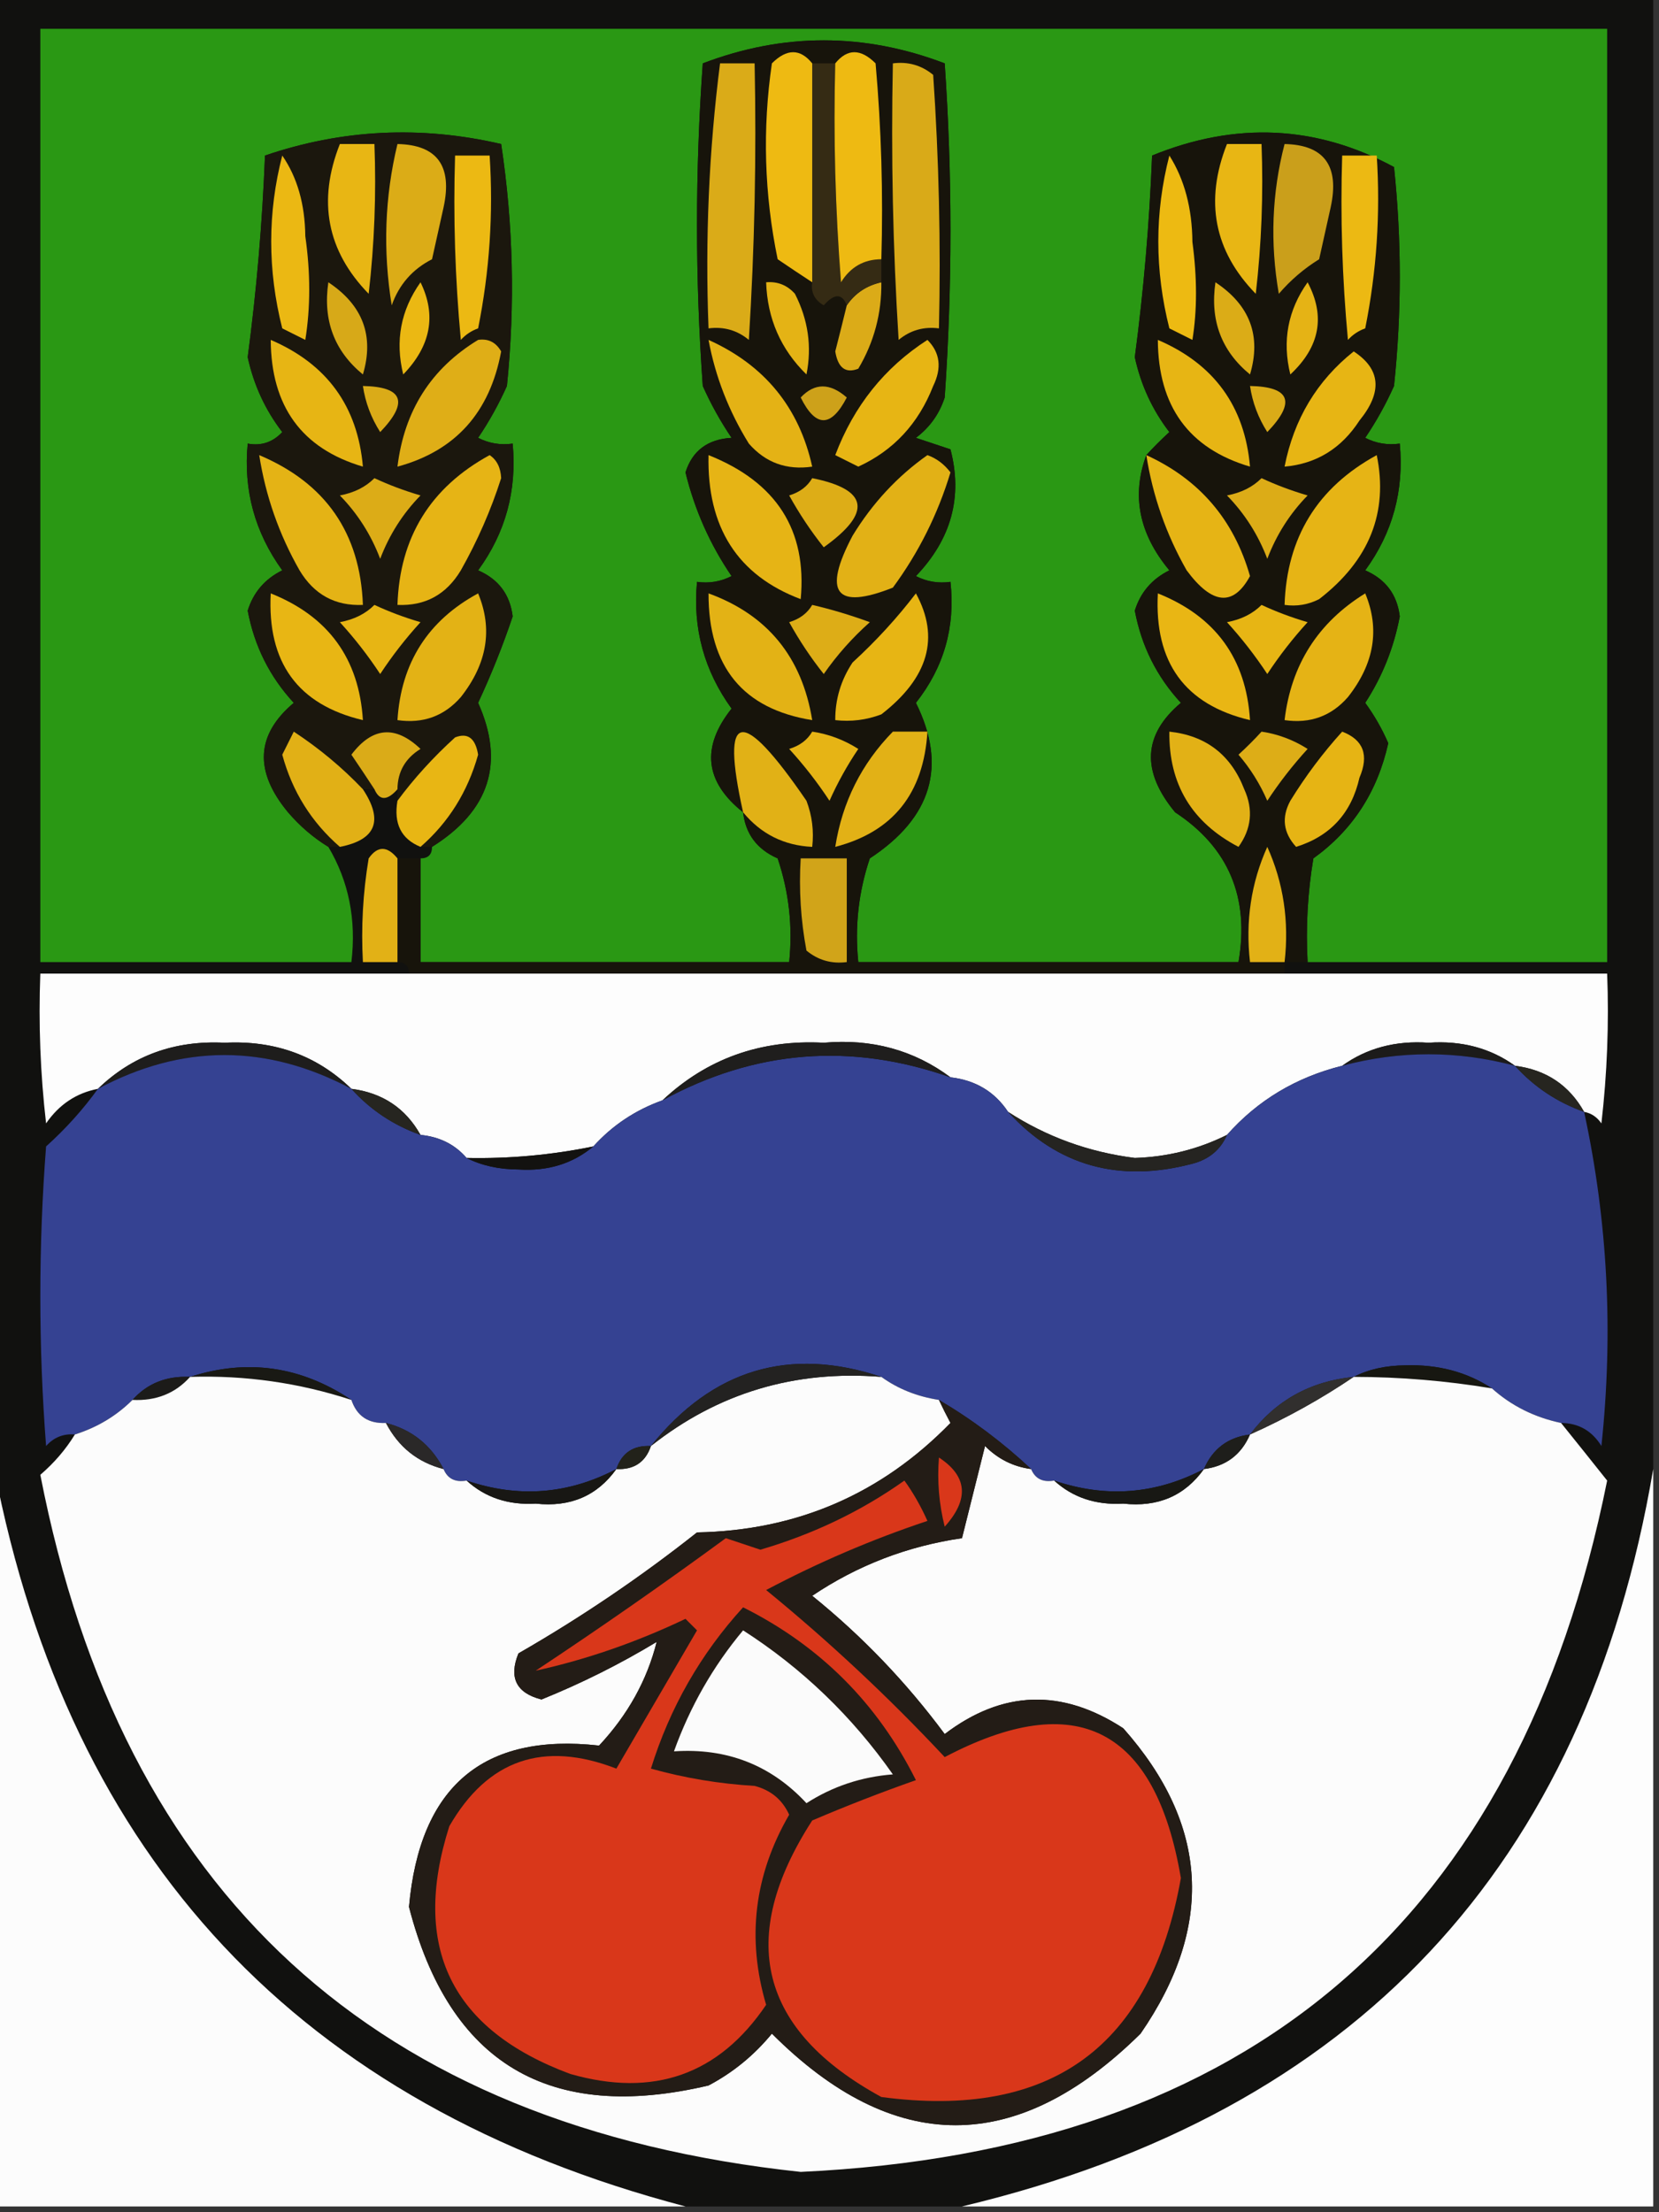 <?xml version="1.0" encoding="UTF-8"?>
<!DOCTYPE svg PUBLIC "-//W3C//DTD SVG 1.1//EN" "http://www.w3.org/Graphics/SVG/1.1/DTD/svg11.dtd">
<svg xmlns="http://www.w3.org/2000/svg" version="1.1" width="144px" height="192px" style="shape-rendering:geometricPrecision; text-rendering:geometricPrecision; image-rendering:optimizeQuality; fill-rule:evenodd; clip-rule:evenodd" xmlns:xlink="http://www.w3.org/1999/xlink">
<rect width="100%" height="100%" fill="#333333" stroke="none"/>
<g><path style="opacity:1" fill="#11110f" d="M -0.5,-0.5 C 47.5,-0.5 95.5,-0.5 143.5,-0.5C 143.5,42.167 143.5,84.833 143.5,127.5C 137.626,162.041 117.626,183.375 83.5,191.5C 75.5,191.5 67.5,191.5 59.5,191.5C 26.049,182.717 6.049,161.384 -0.5,127.5C -0.5,84.833 -0.5,42.167 -0.5,-0.5 Z"/></g>
<g><path style="opacity:1" fill="#2a9814" d="M 113.5,83.5 C 113.335,80.482 113.502,77.482 114,74.5C 117.398,72.056 119.564,68.722 120.5,64.5C 119.963,63.259 119.296,62.092 118.5,61C 119.982,58.728 120.982,56.228 121.5,53.5C 121.272,51.603 120.272,50.27 118.5,49.5C 120.879,46.243 121.879,42.576 121.5,38.5C 120.448,38.65 119.448,38.483 118.5,38C 119.46,36.581 120.293,35.081 121,33.5C 121.667,27.167 121.667,20.833 121,14.5C 114.268,10.865 107.268,10.532 100,13.5C 99.769,19.371 99.269,25.204 98.5,31C 99.024,33.413 100.024,35.58 101.5,37.5C 100.757,38.182 100.091,38.849 99.5,39.5C 98.2,43.008 98.867,46.341 101.5,49.5C 99.988,50.249 98.988,51.416 98.5,53C 99.076,56.07 100.409,58.737 102.5,61C 99.212,63.768 99.045,66.934 102,70.5C 106.636,73.549 108.469,77.882 107.5,83.5C 96.5,83.5 85.5,83.5 74.5,83.5C 74.183,80.428 74.516,77.428 75.5,74.5C 80.886,70.961 82.22,66.461 79.5,61C 81.931,57.922 82.931,54.422 82.5,50.5C 81.448,50.65 80.448,50.483 79.5,50C 82.576,46.789 83.576,43.123 82.5,39C 81.5,38.667 80.5,38.333 79.5,38C 80.701,37.097 81.535,35.931 82,34.5C 82.667,24.833 82.667,15.167 82,5.5C 75,2.833 68,2.833 61,5.5C 60.333,14.833 60.333,24.167 61,33.5C 61.706,35.081 62.54,36.581 63.5,38C 61.427,38.118 60.093,39.118 59.5,41C 60.293,44.251 61.626,47.251 63.5,50C 62.552,50.483 61.552,50.65 60.5,50.5C 60.118,54.54 61.118,58.206 63.5,61.5C 60.838,64.85 61.171,67.85 64.5,70.5C 64.712,72.384 65.712,73.717 67.5,74.5C 68.484,77.428 68.817,80.428 68.5,83.5C 57.833,83.5 47.167,83.5 36.5,83.5C 36.5,80.5 36.5,77.5 36.5,74.5C 37.167,74.5 37.5,74.167 37.5,73.5C 42.499,70.369 43.833,66.202 41.5,61C 42.641,58.551 43.641,56.051 44.5,53.5C 44.272,51.603 43.272,50.27 41.5,49.5C 43.879,46.243 44.879,42.576 44.5,38.5C 43.448,38.65 42.448,38.483 41.5,38C 42.46,36.581 43.294,35.081 44,33.5C 44.72,26.464 44.553,19.464 43.5,12.5C 36.534,10.882 29.701,11.215 23,13.5C 22.769,19.371 22.269,25.204 21.5,31C 22.024,33.413 23.024,35.58 24.5,37.5C 23.675,38.386 22.675,38.719 21.5,38.5C 21.118,42.54 22.118,46.206 24.5,49.5C 22.988,50.249 21.988,51.416 21.5,53C 22.076,56.07 23.409,58.737 25.5,61C 22.212,63.768 22.045,66.934 25,70.5C 26.039,71.71 27.206,72.71 28.5,73.5C 30.273,76.488 30.94,79.822 30.5,83.5C 21.5,83.5 12.5,83.5 3.5,83.5C 3.5,56.5 3.5,29.5 3.5,2.5C 48.833,2.5 94.167,2.5 139.5,2.5C 139.5,29.5 139.5,56.5 139.5,83.5C 130.833,83.5 122.167,83.5 113.5,83.5 Z"/></g>
<g><path style="opacity:1" fill="#1b170d" d="M 37.5,73.5 C 37.167,73.5 36.833,73.5 36.5,73.5C 38.933,71.382 40.6,68.716 41.5,65.5C 41.267,64.068 40.6,63.568 39.5,64C 37.598,65.73 35.931,67.563 34.5,69.5C 34.5,69.167 34.5,68.833 34.5,68.5C 34.511,66.983 35.177,65.816 36.5,65C 34.319,62.922 32.319,63.089 30.5,65.5C 31.192,66.518 31.859,67.518 32.5,68.5C 32.167,68.5 31.833,68.5 31.5,68.5C 29.715,66.622 27.715,64.956 25.5,63.5C 25.167,64.167 24.833,64.833 24.5,65.5C 25.366,68.692 27.032,71.359 29.5,73.5C 29.167,73.5 28.833,73.5 28.5,73.5C 27.206,72.71 26.039,71.71 25,70.5C 22.045,66.934 22.212,63.768 25.5,61C 23.409,58.737 22.076,56.07 21.5,53C 21.988,51.416 22.988,50.249 24.5,49.5C 22.118,46.206 21.118,42.54 21.5,38.5C 22.675,38.719 23.675,38.386 24.5,37.5C 23.024,35.58 22.024,33.413 21.5,31C 22.269,25.204 22.769,19.371 23,13.5C 29.701,11.215 36.534,10.882 43.5,12.5C 44.553,19.464 44.72,26.464 44,33.5C 43.294,35.081 42.46,36.581 41.5,38C 42.448,38.483 43.448,38.65 44.5,38.5C 44.879,42.576 43.879,46.243 41.5,49.5C 43.272,50.27 44.272,51.603 44.5,53.5C 43.641,56.051 42.641,58.551 41.5,61C 43.833,66.202 42.499,70.369 37.5,73.5 Z"/></g>
<g><path style="opacity:1" fill="#ebb813" d="M 36.5,24.5 C 37.898,27.356 37.398,30.022 35,32.5C 34.282,29.593 34.782,26.926 36.5,24.5 Z"/></g>
<g><path style="opacity:1" fill="#d7a918" d="M 28.5,24.5 C 31.494,26.488 32.494,29.154 31.5,32.5C 29.016,30.464 28.016,27.798 28.5,24.5 Z"/></g>
<g><path style="opacity:1" fill="#ecb913" d="M 39.5,13.5 C 40.5,13.5 41.5,13.5 42.5,13.5C 42.828,18.544 42.494,23.544 41.5,28.5C 40.914,28.709 40.414,29.043 40,29.5C 39.501,24.177 39.334,18.844 39.5,13.5 Z"/></g>
<g><path style="opacity:1" fill="#ebb813" d="M 24.5,13.5 C 25.805,15.397 26.471,17.73 26.5,20.5C 26.954,23.676 26.954,26.676 26.5,29.5C 25.833,29.167 25.167,28.833 24.5,28.5C 23.221,23.449 23.221,18.449 24.5,13.5 Z"/></g>
<g><path style="opacity:1" fill="#dbac17" d="M 34.5,12.5 C 37.95,12.573 39.283,14.406 38.5,18C 38.167,19.5 37.833,21 37.5,22.5C 35.803,23.364 34.637,24.697 34,26.5C 33.227,21.748 33.393,17.081 34.5,12.5 Z"/></g>
<g><path style="opacity:1" fill="#e8b614" d="M 29.5,12.5 C 30.5,12.5 31.5,12.5 32.5,12.5C 32.666,16.846 32.499,21.179 32,25.5C 28.378,21.782 27.545,17.448 29.5,12.5 Z"/></g>
<g><path style="opacity:1" fill="#e7b514" d="M 23.5,29.5 C 28.374,31.589 31.041,35.255 31.5,40.5C 26.195,38.932 23.528,35.265 23.5,29.5 Z"/></g>
<g><path style="opacity:1" fill="#dfae17" d="M 41.5,29.5 C 42.376,29.369 43.043,29.703 43.5,30.5C 42.519,35.808 39.519,39.141 34.5,40.5C 35.087,35.646 37.42,31.979 41.5,29.5 Z"/></g>
<g><path style="opacity:1" fill="#daab18" d="M 31.5,33.5 C 34.998,33.565 35.498,34.899 33,37.5C 32.209,36.255 31.709,34.922 31.5,33.5 Z"/></g>
<g><path style="opacity:1" fill="#e4b315" d="M 22.5,39.5 C 28.265,41.93 31.265,46.263 31.5,52.5C 29.097,52.607 27.264,51.607 26,49.5C 24.218,46.368 23.052,43.035 22.5,39.5 Z"/></g>
<g><path style="opacity:1" fill="#e6b415" d="M 42.5,39.5 C 43.124,39.917 43.457,40.584 43.5,41.5C 42.611,44.279 41.444,46.945 40,49.5C 38.736,51.607 36.903,52.607 34.5,52.5C 34.689,46.644 37.356,42.31 42.5,39.5 Z"/></g>
<g><path style="opacity:1" fill="#dcac17" d="M 32.5,41.5 C 33.766,42.09 35.099,42.59 36.5,43C 34.959,44.579 33.792,46.413 33,48.5C 32.208,46.413 31.041,44.579 29.5,43C 30.738,42.768 31.738,42.268 32.5,41.5 Z"/></g>
<g><path style="opacity:1" fill="#e8b614" d="M 23.5,51.5 C 28.501,53.497 31.168,57.164 31.5,62.5C 25.849,61.162 23.183,57.495 23.5,51.5 Z"/></g>
<g><path style="opacity:1" fill="#e7b514" d="M 32.5,52.5 C 33.766,53.09 35.099,53.59 36.5,54C 35.212,55.41 34.046,56.91 33,58.5C 31.954,56.91 30.788,55.41 29.5,54C 30.738,53.768 31.738,53.268 32.5,52.5 Z"/></g>
<g><path style="opacity:1" fill="#e3b215" d="M 41.5,51.5 C 42.788,54.597 42.288,57.597 40,60.5C 38.556,62.155 36.722,62.822 34.5,62.5C 34.812,57.526 37.146,53.859 41.5,51.5 Z"/></g>
<g><path style="opacity:1" fill="#17140b" d="M 99.5,39.5 C 100.091,38.849 100.757,38.182 101.5,37.5C 100.024,35.58 99.024,33.413 98.5,31C 99.269,25.204 99.769,19.371 100,13.5C 107.268,10.532 114.268,10.865 121,14.5C 121.667,20.833 121.667,27.167 121,33.5C 120.293,35.081 119.46,36.581 118.5,38C 119.448,38.483 120.448,38.65 121.5,38.5C 121.879,42.576 120.879,46.243 118.5,49.5C 120.272,50.27 121.272,51.603 121.5,53.5C 120.982,56.228 119.982,58.728 118.5,61C 119.296,62.092 119.963,63.259 120.5,64.5C 119.564,68.722 117.398,72.056 114,74.5C 113.502,77.482 113.335,80.482 113.5,83.5C 112.833,83.5 112.167,83.5 111.5,83.5C 111.5,83.833 111.5,84.167 111.5,84.5C 86.167,84.5 60.833,84.5 35.5,84.5C 35.5,83.833 35.167,83.5 34.5,83.5C 34.5,80.5 34.5,77.5 34.5,74.5C 35.167,74.5 35.833,74.5 36.5,74.5C 36.5,77.5 36.5,80.5 36.5,83.5C 47.167,83.5 57.833,83.5 68.5,83.5C 68.817,80.428 68.484,77.428 67.5,74.5C 65.712,73.717 64.712,72.384 64.5,70.5C 61.171,67.85 60.838,64.85 63.5,61.5C 61.118,58.206 60.118,54.54 60.5,50.5C 61.552,50.65 62.552,50.483 63.5,50C 61.626,47.251 60.293,44.251 59.5,41C 60.093,39.118 61.427,38.118 63.5,38C 62.54,36.581 61.706,35.081 61,33.5C 60.333,24.167 60.333,14.833 61,5.5C 68,2.833 75,2.833 82,5.5C 82.667,15.167 82.667,24.833 82,34.5C 81.535,35.931 80.701,37.097 79.5,38C 80.5,38.333 81.5,38.667 82.5,39C 83.576,43.123 82.576,46.789 79.5,50C 80.448,50.483 81.448,50.65 82.5,50.5C 82.931,54.422 81.931,57.922 79.5,61C 82.22,66.461 80.886,70.961 75.5,74.5C 74.516,77.428 74.183,80.428 74.5,83.5C 85.5,83.5 96.5,83.5 107.5,83.5C 108.469,77.882 106.636,73.549 102,70.5C 99.045,66.934 99.212,63.768 102.5,61C 100.409,58.737 99.076,56.07 98.5,53C 98.988,51.416 99.988,50.249 101.5,49.5C 98.867,46.341 98.2,43.008 99.5,39.5 Z"/></g>
<g><path style="opacity:1" fill="#ddad17" d="M 70.5,52.5 C 72.179,52.892 73.846,53.392 75.5,54C 73.981,55.351 72.648,56.851 71.5,58.5C 70.376,57.086 69.376,55.586 68.5,54C 69.416,53.722 70.082,53.222 70.5,52.5 Z"/></g>
<g><path style="opacity:1" fill="#e5b315" d="M 118.5,51.5 C 119.788,54.597 119.288,57.597 117,60.5C 115.556,62.155 113.722,62.822 111.5,62.5C 112.066,57.699 114.4,54.032 118.5,51.5 Z"/></g>
<g><path style="opacity:1" fill="#e7b514" d="M 109.5,52.5 C 110.766,53.09 112.099,53.59 113.5,54C 112.213,55.41 111.046,56.91 110,58.5C 108.954,56.91 107.787,55.41 106.5,54C 107.737,53.768 108.737,53.268 109.5,52.5 Z"/></g>
<g><path style="opacity:1" fill="#e7b514" d="M 79.5,51.5 C 81.593,55.329 80.593,58.829 76.5,62C 75.207,62.49 73.873,62.657 72.5,62.5C 72.491,60.692 72.991,59.025 74,57.5C 76.04,55.63 77.873,53.63 79.5,51.5 Z"/></g>
<g><path style="opacity:1" fill="#e3b215" d="M 61.5,51.5 C 66.61,53.36 69.61,57.027 70.5,62.5C 64.485,61.537 61.485,57.87 61.5,51.5 Z"/></g>
<g><path style="opacity:1" fill="#e9b614" d="M 100.5,51.5 C 105.501,53.497 108.168,57.164 108.5,62.5C 102.849,61.162 100.183,57.495 100.5,51.5 Z"/></g>
<g><path style="opacity:1" fill="#dcac17" d="M 109.5,41.5 C 110.766,42.09 112.099,42.59 113.5,43C 111.959,44.579 110.792,46.413 110,48.5C 109.208,46.413 108.041,44.579 106.5,43C 107.737,42.768 108.737,42.268 109.5,41.5 Z"/></g>
<g><path style="opacity:1" fill="#ddad17" d="M 70.5,41.5 C 75.389,42.482 75.723,44.482 71.5,47.5C 70.376,46.086 69.376,44.586 68.5,43C 69.416,42.722 70.082,42.222 70.5,41.5 Z"/></g>
<g><path style="opacity:1" fill="#e6b415" d="M 119.5,39.5 C 120.521,44.473 118.854,48.64 114.5,52C 113.552,52.483 112.552,52.65 111.5,52.5C 111.689,46.644 114.356,42.31 119.5,39.5 Z"/></g>
<g><path style="opacity:1" fill="#e6b415" d="M 99.5,39.5 C 104.102,41.603 107.102,45.103 108.5,50C 107.05,52.662 105.217,52.495 103,49.5C 101.218,46.368 100.052,43.035 99.5,39.5 Z"/></g>
<g><path style="opacity:1" fill="#e2b116" d="M 80.5,39.5 C 81.289,39.783 81.956,40.283 82.5,41C 81.402,44.631 79.736,47.965 77.5,51C 72.545,52.968 71.378,51.468 74,46.5C 75.728,43.67 77.895,41.337 80.5,39.5 Z"/></g>
<g><path style="opacity:1" fill="#e6b415" d="M 61.5,39.5 C 67.391,41.842 70.058,46.009 69.5,52C 64.025,49.935 61.358,45.769 61.5,39.5 Z"/></g>
<g><path style="opacity:1" fill="#daab18" d="M 108.5,33.5 C 111.998,33.565 112.498,34.899 110,37.5C 109.209,36.255 108.709,34.922 108.5,33.5 Z"/></g>
<g><path style="opacity:1" fill="#cda11a" d="M 69.5,34.5 C 70.708,33.218 72.042,33.218 73.5,34.5C 72.135,37.125 70.802,37.125 69.5,34.5 Z"/></g>
<g><path style="opacity:1" fill="#e7b514" d="M 117.5,30.5 C 119.847,32.03 120.014,34.03 118,36.5C 116.429,38.923 114.263,40.256 111.5,40.5C 112.307,36.379 114.307,33.046 117.5,30.5 Z"/></g>
<g><path style="opacity:1" fill="#e7b514" d="M 100.5,29.5 C 105.374,31.589 108.041,35.255 108.5,40.5C 103.194,38.932 100.528,35.265 100.5,29.5 Z"/></g>
<g><path style="opacity:1" fill="#e4b215" d="M 61.5,29.5 C 66.362,31.691 69.362,35.358 70.5,40.5C 68.278,40.822 66.444,40.155 65,38.5C 63.259,35.691 62.092,32.691 61.5,29.5 Z"/></g>
<g><path style="opacity:1" fill="#e7b514" d="M 80.5,29.5 C 81.598,30.601 81.765,31.934 81,33.5C 79.723,36.765 77.557,39.099 74.5,40.5C 73.833,40.167 73.167,39.833 72.5,39.5C 74.112,35.232 76.779,31.898 80.5,29.5 Z"/></g>
<g><path style="opacity:1" fill="#e5b315" d="M 113.5,24.5 C 115.063,27.445 114.563,30.112 112,32.5C 111.282,29.593 111.782,26.926 113.5,24.5 Z"/></g>
<g><path style="opacity:1" fill="#dbac17" d="M 105.5,24.5 C 108.494,26.488 109.494,29.154 108.5,32.5C 106.016,30.464 105.016,27.798 105.5,24.5 Z"/></g>
<g><path style="opacity:1" fill="#dbab18" d="M 76.5,24.5 C 76.534,27.198 75.867,29.698 74.5,32C 73.4,32.432 72.733,31.932 72.5,30.5C 72.846,29.151 73.179,27.817 73.5,26.5C 74.222,25.449 75.222,24.782 76.5,24.5 Z"/></g>
<g><path style="opacity:1" fill="#e4b315" d="M 66.5,24.5 C 67.496,24.414 68.329,24.748 69,25.5C 70.15,27.754 70.484,30.087 70,32.5C 67.772,30.322 66.605,27.655 66.5,24.5 Z"/></g>
<g><path style="opacity:1" fill="#ecb913" d="M 116.5,13.5 C 117.5,13.5 118.5,13.5 119.5,13.5C 119.827,18.544 119.494,23.544 118.5,28.5C 117.914,28.709 117.414,29.043 117,29.5C 116.501,24.177 116.334,18.844 116.5,13.5 Z"/></g>
<g><path style="opacity:1" fill="#edba12" d="M 101.5,13.5 C 102.809,15.571 103.475,18.071 103.5,21C 103.915,24.108 103.915,26.942 103.5,29.5C 102.833,29.167 102.167,28.833 101.5,28.5C 100.221,23.449 100.221,18.449 101.5,13.5 Z"/></g>
<g><path style="opacity:1" fill="#ca9f1b" d="M 111.5,12.5 C 114.95,12.573 116.283,14.406 115.5,18C 115.167,19.5 114.833,21 114.5,22.5C 113.186,23.313 112.019,24.313 111,25.5C 110.232,21.08 110.398,16.747 111.5,12.5 Z"/></g>
<g><path style="opacity:1" fill="#e8b614" d="M 106.5,12.5 C 107.5,12.5 108.5,12.5 109.5,12.5C 109.666,16.846 109.499,21.179 109,25.5C 105.378,21.782 104.545,17.448 106.5,12.5 Z"/></g>
<g><path style="opacity:1" fill="#d9aa18" d="M 77.5,5.5 C 78.822,5.33 79.989,5.663 81,6.5C 81.5,13.826 81.666,21.159 81.5,28.5C 80.178,28.33 79.011,28.663 78,29.5C 77.5,21.507 77.334,13.507 77.5,5.5 Z"/></g>
<g><path style="opacity:1" fill="#352b14" d="M 70.5,5.5 C 71.167,5.5 71.833,5.5 72.5,5.5C 72.334,11.842 72.501,18.175 73,24.5C 73.816,23.177 74.983,22.511 76.5,22.5C 76.5,23.167 76.5,23.833 76.5,24.5C 75.222,24.782 74.222,25.449 73.5,26.5C 73.095,25.45 72.429,25.45 71.5,26.5C 70.703,26.043 70.369,25.376 70.5,24.5C 70.5,18.167 70.5,11.833 70.5,5.5 Z"/></g>
<g><path style="opacity:1" fill="#daab18" d="M 62.5,5.5 C 63.5,5.5 64.5,5.5 65.5,5.5C 65.666,13.507 65.5,21.507 65,29.5C 63.989,28.663 62.822,28.33 61.5,28.5C 61.201,20.747 61.534,13.08 62.5,5.5 Z"/></g>
<g><path style="opacity:1" fill="#eeba12" d="M 76.5,22.5 C 74.983,22.511 73.816,23.177 73,24.5C 72.501,18.175 72.334,11.842 72.5,5.5C 73.542,4.209 74.708,4.209 76,5.5C 76.499,11.157 76.666,16.824 76.5,22.5 Z"/></g>
<g><path style="opacity:1" fill="#eeba12" d="M 70.5,5.5 C 70.5,11.833 70.5,18.167 70.5,24.5C 69.518,23.859 68.518,23.192 67.5,22.5C 66.337,16.863 66.17,11.196 67,5.5C 68.292,4.209 69.458,4.209 70.5,5.5 Z"/></g>
<g><path style="opacity:1" fill="#e1b016" d="M 31.5,68.5 C 33.301,71.226 32.634,72.892 29.5,73.5C 27.032,71.359 25.366,68.692 24.5,65.5C 24.833,64.833 25.167,64.167 25.5,63.5C 27.715,64.956 29.715,66.622 31.5,68.5 Z"/></g>
<g><path style="opacity:1" fill="#daab18" d="M 34.5,68.5 C 33.604,69.506 32.938,69.506 32.5,68.5C 31.859,67.518 31.192,66.518 30.5,65.5C 32.319,63.089 34.319,62.922 36.5,65C 35.177,65.816 34.511,66.983 34.5,68.5 Z"/></g>
<g><path style="opacity:1" fill="#e8b614" d="M 36.5,73.5 C 34.824,72.817 34.157,71.483 34.5,69.5C 35.931,67.563 37.598,65.73 39.5,64C 40.6,63.568 41.267,64.068 41.5,65.5C 40.6,68.716 38.933,71.382 36.5,73.5 Z"/></g>
<g><path style="opacity:1" fill="#e1b116" d="M 64.5,70.5 C 62.511,61.574 64.344,61.24 70,69.5C 70.49,70.793 70.657,72.127 70.5,73.5C 68.053,73.385 66.053,72.385 64.5,70.5 Z"/></g>
<g><path style="opacity:1" fill="#e6b415" d="M 70.5,63.5 C 71.922,63.709 73.255,64.209 74.5,65C 73.54,66.419 72.707,67.919 72,69.5C 70.954,67.909 69.787,66.409 68.5,65C 69.416,64.722 70.082,64.222 70.5,63.5 Z"/></g>
<g><path style="opacity:1" fill="#e2b116" d="M 77.5,63.5 C 78.5,63.5 79.5,63.5 80.5,63.5C 80.174,68.865 77.508,72.198 72.5,73.5C 73.109,69.615 74.776,66.282 77.5,63.5 Z"/></g>
<g><path style="opacity:1" fill="#e2b116" d="M 101.5,63.5 C 104.675,63.84 106.841,65.507 108,68.5C 108.798,70.259 108.631,71.925 107.5,73.5C 103.441,71.378 101.441,68.045 101.5,63.5 Z"/></g>
<g><path style="opacity:1" fill="#ddad17" d="M 109.5,63.5 C 110.922,63.709 112.255,64.209 113.5,65C 112.213,66.409 111.046,67.909 110,69.5C 109.365,68.034 108.531,66.7 107.5,65.5C 108.243,64.818 108.909,64.151 109.5,63.5 Z"/></g>
<g><path style="opacity:1" fill="#e6b414" d="M 116.5,63.5 C 118.344,64.204 118.844,65.537 118,67.5C 117.303,70.573 115.47,72.573 112.5,73.5C 111.386,72.277 111.219,70.944 112,69.5C 113.332,67.34 114.832,65.34 116.5,63.5 Z"/></g>
<g><path style="opacity:1" fill="#e2b116" d="M 34.5,74.5 C 34.5,77.5 34.5,80.5 34.5,83.5C 33.5,83.5 32.5,83.5 31.5,83.5C 31.335,80.482 31.502,77.482 32,74.5C 32.77,73.402 33.603,73.402 34.5,74.5 Z"/></g>
<g><path style="opacity:1" fill="#d1a419" d="M 69.5,74.5 C 70.833,74.5 72.167,74.5 73.5,74.5C 73.5,77.5 73.5,80.5 73.5,83.5C 72.178,83.67 71.011,83.337 70,82.5C 69.503,79.854 69.336,77.187 69.5,74.5 Z"/></g>
<g><path style="opacity:1" fill="#e2b116" d="M 111.5,83.5 C 110.5,83.5 109.5,83.5 108.5,83.5C 108.095,79.952 108.595,76.619 110,73.5C 111.405,76.619 111.905,79.952 111.5,83.5 Z"/></g>
<g><path style="opacity:1" fill="#fdfdfd" d="M 35.5,84.5 C 60.833,84.5 86.167,84.5 111.5,84.5C 120.833,84.5 130.167,84.5 139.5,84.5C 139.666,88.846 139.499,93.179 139,97.5C 138.617,96.944 138.117,96.611 137.5,96.5C 136.198,94.178 134.198,92.845 131.5,92.5C 129.366,90.967 126.866,90.3 124,90.5C 121.134,90.3 118.634,90.967 116.5,92.5C 112.495,93.498 109.161,95.498 106.5,98.5C 104.003,99.743 101.336,100.41 98.5,100.5C 94.496,99.994 90.829,98.66 87.5,96.5C 86.341,94.75 84.674,93.75 82.5,93.5C 79.32,91.133 75.653,90.133 71.5,90.5C 66.025,90.212 61.358,91.878 57.5,95.5C 55.148,96.34 53.148,97.674 51.5,99.5C 47.882,100.244 44.215,100.577 40.5,100.5C 39.486,99.326 38.153,98.66 36.5,98.5C 35.198,96.178 33.198,94.845 30.5,94.5C 27.517,91.614 23.851,90.28 19.5,90.5C 15.149,90.28 11.483,91.614 8.5,94.5C 6.629,94.859 5.129,95.859 4,97.5C 3.501,93.179 3.334,88.846 3.5,84.5C 14.167,84.5 24.833,84.5 35.5,84.5 Z"/></g>
<g><path style="opacity:1" fill="#1e1d1c" d="M 30.5,94.5 C 23.149,90.591 15.816,90.591 8.5,94.5C 11.483,91.614 15.149,90.28 19.5,90.5C 23.851,90.28 27.517,91.614 30.5,94.5 Z"/></g>
<g><path style="opacity:1" fill="#1c1b1a" d="M 131.5,92.5 C 126.5,91.167 121.5,91.167 116.5,92.5C 118.634,90.967 121.134,90.3 124,90.5C 126.866,90.3 129.366,90.967 131.5,92.5 Z"/></g>
<g><path style="opacity:1" fill="#354292" d="M 30.5,94.5 C 32.148,96.326 34.148,97.66 36.5,98.5C 38.153,98.66 39.486,99.326 40.5,100.5C 41.793,101.158 43.293,101.492 45,101.5C 47.544,101.664 49.71,100.997 51.5,99.5C 53.148,97.674 55.148,96.34 57.5,95.5C 65.524,91.123 73.857,90.456 82.5,93.5C 84.674,93.75 86.341,94.75 87.5,96.5C 91.781,101.184 97.115,102.684 103.5,101C 104.942,100.623 105.942,99.79 106.5,98.5C 109.161,95.498 112.495,93.498 116.5,92.5C 121.5,91.167 126.5,91.167 131.5,92.5C 133.147,94.326 135.147,95.66 137.5,96.5C 139.552,105.981 140.052,115.647 139,125.5C 138.184,124.177 137.017,123.511 135.5,123.5C 133.181,123.008 131.181,122.008 129.5,120.5C 127.321,119.074 124.821,118.408 122,118.5C 120.293,118.508 118.793,118.842 117.5,119.5C 113.728,119.884 110.728,121.55 108.5,124.5C 106.596,124.738 105.262,125.738 104.5,127.5C 100.324,129.695 95.991,130.028 91.5,128.5C 90.508,128.672 89.842,128.338 89.5,127.5C 87.045,125.198 84.379,123.198 81.5,121.5C 79.597,121.204 77.93,120.537 76.5,119.5C 68.509,116.844 61.842,118.844 56.5,125.5C 54.973,125.427 53.973,126.094 53.5,127.5C 49.324,129.695 44.991,130.028 40.5,128.5C 39.508,128.672 38.842,128.338 38.5,127.5C 37.415,125.413 35.749,124.08 33.5,123.5C 31.973,123.573 30.973,122.906 30.5,121.5C 26.114,118.569 21.448,117.903 16.5,119.5C 14.447,119.402 12.78,120.069 11.5,121.5C 10.101,122.89 8.434,123.89 6.5,124.5C 5.504,124.414 4.671,124.748 4,125.5C 3.333,116.833 3.333,108.167 4,99.5C 5.707,97.963 7.207,96.296 8.5,94.5C 15.816,90.591 23.149,90.591 30.5,94.5 Z"/></g>
<g><path style="opacity:1" fill="#1f1e1d" d="M 82.5,93.5 C 73.857,90.456 65.524,91.123 57.5,95.5C 61.358,91.878 66.025,90.212 71.5,90.5C 75.653,90.133 79.32,91.133 82.5,93.5 Z"/></g>
<g><path style="opacity:1" fill="#262520" d="M 131.5,92.5 C 134.198,92.845 136.198,94.178 137.5,96.5C 135.147,95.66 133.147,94.326 131.5,92.5 Z"/></g>
<g><path style="opacity:1" fill="#262520" d="M 30.5,94.5 C 33.198,94.845 35.198,96.178 36.5,98.5C 34.148,97.66 32.148,96.326 30.5,94.5 Z"/></g>
<g><path style="opacity:1" fill="#252421" d="M 87.5,96.5 C 90.829,98.66 94.496,99.994 98.5,100.5C 101.336,100.41 104.003,99.743 106.5,98.5C 105.942,99.79 104.942,100.623 103.5,101C 97.115,102.684 91.781,101.184 87.5,96.5 Z"/></g>
<g><path style="opacity:1" fill="#131210" d="M 51.5,99.5 C 49.71,100.997 47.544,101.664 45,101.5C 43.293,101.492 41.793,101.158 40.5,100.5C 44.215,100.577 47.882,100.244 51.5,99.5 Z"/></g>
<g><path style="opacity:1" fill="#191914" d="M 16.5,119.5 C 21.448,117.903 26.114,118.569 30.5,121.5C 25.967,120.016 21.301,119.35 16.5,119.5 Z"/></g>
<g><path style="opacity:1" fill="#171711" d="M 117.5,119.5 C 118.793,118.842 120.293,118.508 122,118.5C 124.821,118.408 127.321,119.074 129.5,120.5C 125.534,119.838 121.534,119.505 117.5,119.5 Z"/></g>
<g><path style="opacity:1" fill="#1c1b19" d="M 16.5,119.5 C 15.22,120.931 13.553,121.598 11.5,121.5C 12.78,120.069 14.447,119.402 16.5,119.5 Z"/></g>
<g><path style="opacity:1" fill="#fcfcfc" d="M 16.5,119.5 C 21.301,119.35 25.967,120.016 30.5,121.5C 30.973,122.906 31.973,123.573 33.5,123.5C 34.585,125.587 36.251,126.92 38.5,127.5C 38.842,128.338 39.508,128.672 40.5,128.5C 42.117,129.972 44.117,130.639 46.5,130.5C 49.501,130.828 51.834,129.828 53.5,127.5C 55.027,127.573 56.027,126.906 56.5,125.5C 62.314,120.897 68.981,118.897 76.5,119.5C 77.93,120.537 79.597,121.204 81.5,121.5C 81.804,122.15 82.137,122.817 82.5,123.5C 76.492,129.669 69.158,132.836 60.5,133C 55.63,136.858 50.463,140.358 45,143.5C 44.146,145.607 44.812,146.941 47,147.5C 50.473,146.097 53.806,144.43 57,142.5C 56.163,145.829 54.497,148.829 52,151.5C 41.934,150.378 36.434,155.044 35.5,165.5C 39.002,179.091 47.669,184.258 61.5,181C 63.624,179.878 65.457,178.378 67,176.5C 77.593,187.099 88.26,187.099 99,176.5C 105.417,167.197 104.917,158.364 97.5,150C 92.176,146.523 87.009,146.69 82,150.5C 78.658,145.992 74.825,141.992 70.5,138.5C 74.435,135.854 78.768,134.187 83.5,133.5C 84.167,130.833 84.833,128.167 85.5,125.5C 86.622,126.63 87.956,127.297 89.5,127.5C 89.842,128.338 90.508,128.672 91.5,128.5C 93.118,129.972 95.118,130.639 97.5,130.5C 100.501,130.828 102.834,129.828 104.5,127.5C 106.404,127.262 107.738,126.262 108.5,124.5C 111.669,123.083 114.669,121.417 117.5,119.5C 121.534,119.505 125.534,119.838 129.5,120.5C 131.181,122.008 133.181,123.008 135.5,123.5C 136.844,125.168 138.177,126.835 139.5,128.5C 131.831,166.681 108.498,186.681 69.5,188.5C 32.572,184.548 10.572,164.381 3.5,128C 4.71,126.961 5.71,125.794 6.5,124.5C 8.434,123.89 10.101,122.89 11.5,121.5C 13.553,121.598 15.22,120.931 16.5,119.5 Z"/></g>
<g><path style="opacity:1" fill="#232221" d="M 76.5,119.5 C 68.981,118.897 62.314,120.897 56.5,125.5C 61.842,118.844 68.509,116.844 76.5,119.5 Z"/></g>
<g><path style="opacity:1" fill="#312f2e" d="M 117.5,119.5 C 114.669,121.417 111.669,123.083 108.5,124.5C 110.728,121.55 113.728,119.884 117.5,119.5 Z"/></g>
<g><path style="opacity:1" fill="#2a2828" d="M 33.5,123.5 C 35.749,124.08 37.415,125.413 38.5,127.5C 36.251,126.92 34.585,125.587 33.5,123.5 Z"/></g>
<g><path style="opacity:1" fill="#1e1e1b" d="M 108.5,124.5 C 107.738,126.262 106.404,127.262 104.5,127.5C 105.262,125.738 106.596,124.738 108.5,124.5 Z"/></g>
<g><path style="opacity:1" fill="#22221a" d="M 56.5,125.5 C 56.027,126.906 55.027,127.573 53.5,127.5C 53.973,126.094 54.973,125.427 56.5,125.5 Z"/></g>
<g><path style="opacity:1" fill="#fcfcfc" d="M -0.5,127.5 C 6.049,161.384 26.049,182.717 59.5,191.5C 39.5,191.5 19.5,191.5 -0.5,191.5C -0.5,170.167 -0.5,148.833 -0.5,127.5 Z"/></g>
<g><path style="opacity:1" fill="#181714" d="M 53.5,127.5 C 51.834,129.828 49.501,130.828 46.5,130.5C 44.117,130.639 42.117,129.972 40.5,128.5C 44.991,130.028 49.324,129.695 53.5,127.5 Z"/></g>
<g><path style="opacity:1" fill="#181814" d="M 104.5,127.5 C 102.834,129.828 100.501,130.828 97.5,130.5C 95.118,130.639 93.118,129.972 91.5,128.5C 95.991,130.028 100.324,129.695 104.5,127.5 Z"/></g>
<g><path style="opacity:1" fill="#fdfdfd" d="M 143.5,127.5 C 143.5,148.833 143.5,170.167 143.5,191.5C 123.5,191.5 103.5,191.5 83.5,191.5C 117.626,183.375 137.626,162.041 143.5,127.5 Z"/></g>
<g><path style="opacity:1" fill="#231c16" d="M 81.5,121.5 C 84.379,123.198 87.045,125.198 89.5,127.5C 87.956,127.297 86.622,126.63 85.5,125.5C 84.833,128.167 84.167,130.833 83.5,133.5C 78.768,134.187 74.435,135.854 70.5,138.5C 74.825,141.992 78.658,145.992 82,150.5C 87.009,146.69 92.176,146.523 97.5,150C 104.917,158.364 105.417,167.197 99,176.5C 88.26,187.099 77.593,187.099 67,176.5C 65.457,178.378 63.624,179.878 61.5,181C 47.669,184.258 39.002,179.091 35.5,165.5C 36.434,155.044 41.934,150.378 52,151.5C 54.497,148.829 56.163,145.829 57,142.5C 53.806,144.43 50.473,146.097 47,147.5C 44.812,146.941 44.146,145.607 45,143.5C 50.463,140.358 55.63,136.858 60.5,133C 69.158,132.836 76.492,129.669 82.5,123.5C 82.137,122.817 81.804,122.15 81.5,121.5 Z"/></g>
<g><path style="opacity:1" fill="#d9371a" d="M 78.5,128.5 C 79.249,129.531 79.915,130.698 80.5,132C 75.681,133.608 71.014,135.608 66.5,138C 71.968,142.467 77.135,147.3 82,152.5C 93.451,146.476 100.284,149.976 102.5,163C 99.9,177.633 91.234,183.967 76.5,182C 65.907,176.212 63.907,168.212 70.5,158C 73.466,156.734 76.466,155.567 79.5,154.5C 76.167,147.833 71.167,142.833 64.5,139.5C 60.808,143.547 58.141,148.214 56.5,153.5C 59.447,154.321 62.447,154.821 65.5,155C 66.91,155.368 67.91,156.201 68.5,157.5C 65.464,162.737 64.797,168.237 66.5,174C 62.4,180.067 56.734,182.067 49.5,180C 39.163,176.16 35.663,168.994 39,158.5C 42.33,152.717 47.164,151.051 53.5,153.5C 55.833,149.5 58.167,145.5 60.5,141.5C 60.167,141.167 59.833,140.833 59.5,140.5C 55.232,142.533 50.899,144.033 46.5,145C 52.117,141.28 57.617,137.446 63,133.5C 64,133.833 65,134.167 66,134.5C 70.607,133.146 74.773,131.146 78.5,128.5 Z"/></g>
<g><path style="opacity:1" fill="#fbfbfb" d="M 64.5,141.5 C 69.624,144.79 73.958,148.957 77.5,154C 74.766,154.21 72.266,155.044 70,156.5C 66.931,153.193 63.098,151.693 58.5,152C 59.895,148.117 61.895,144.617 64.5,141.5 Z"/></g>
<g><path style="opacity:1" fill="#d9371a" d="M 81.5,126.5 C 83.975,128.121 84.142,130.121 82,132.5C 81.504,130.527 81.338,128.527 81.5,126.5 Z"/></g>
</svg>
